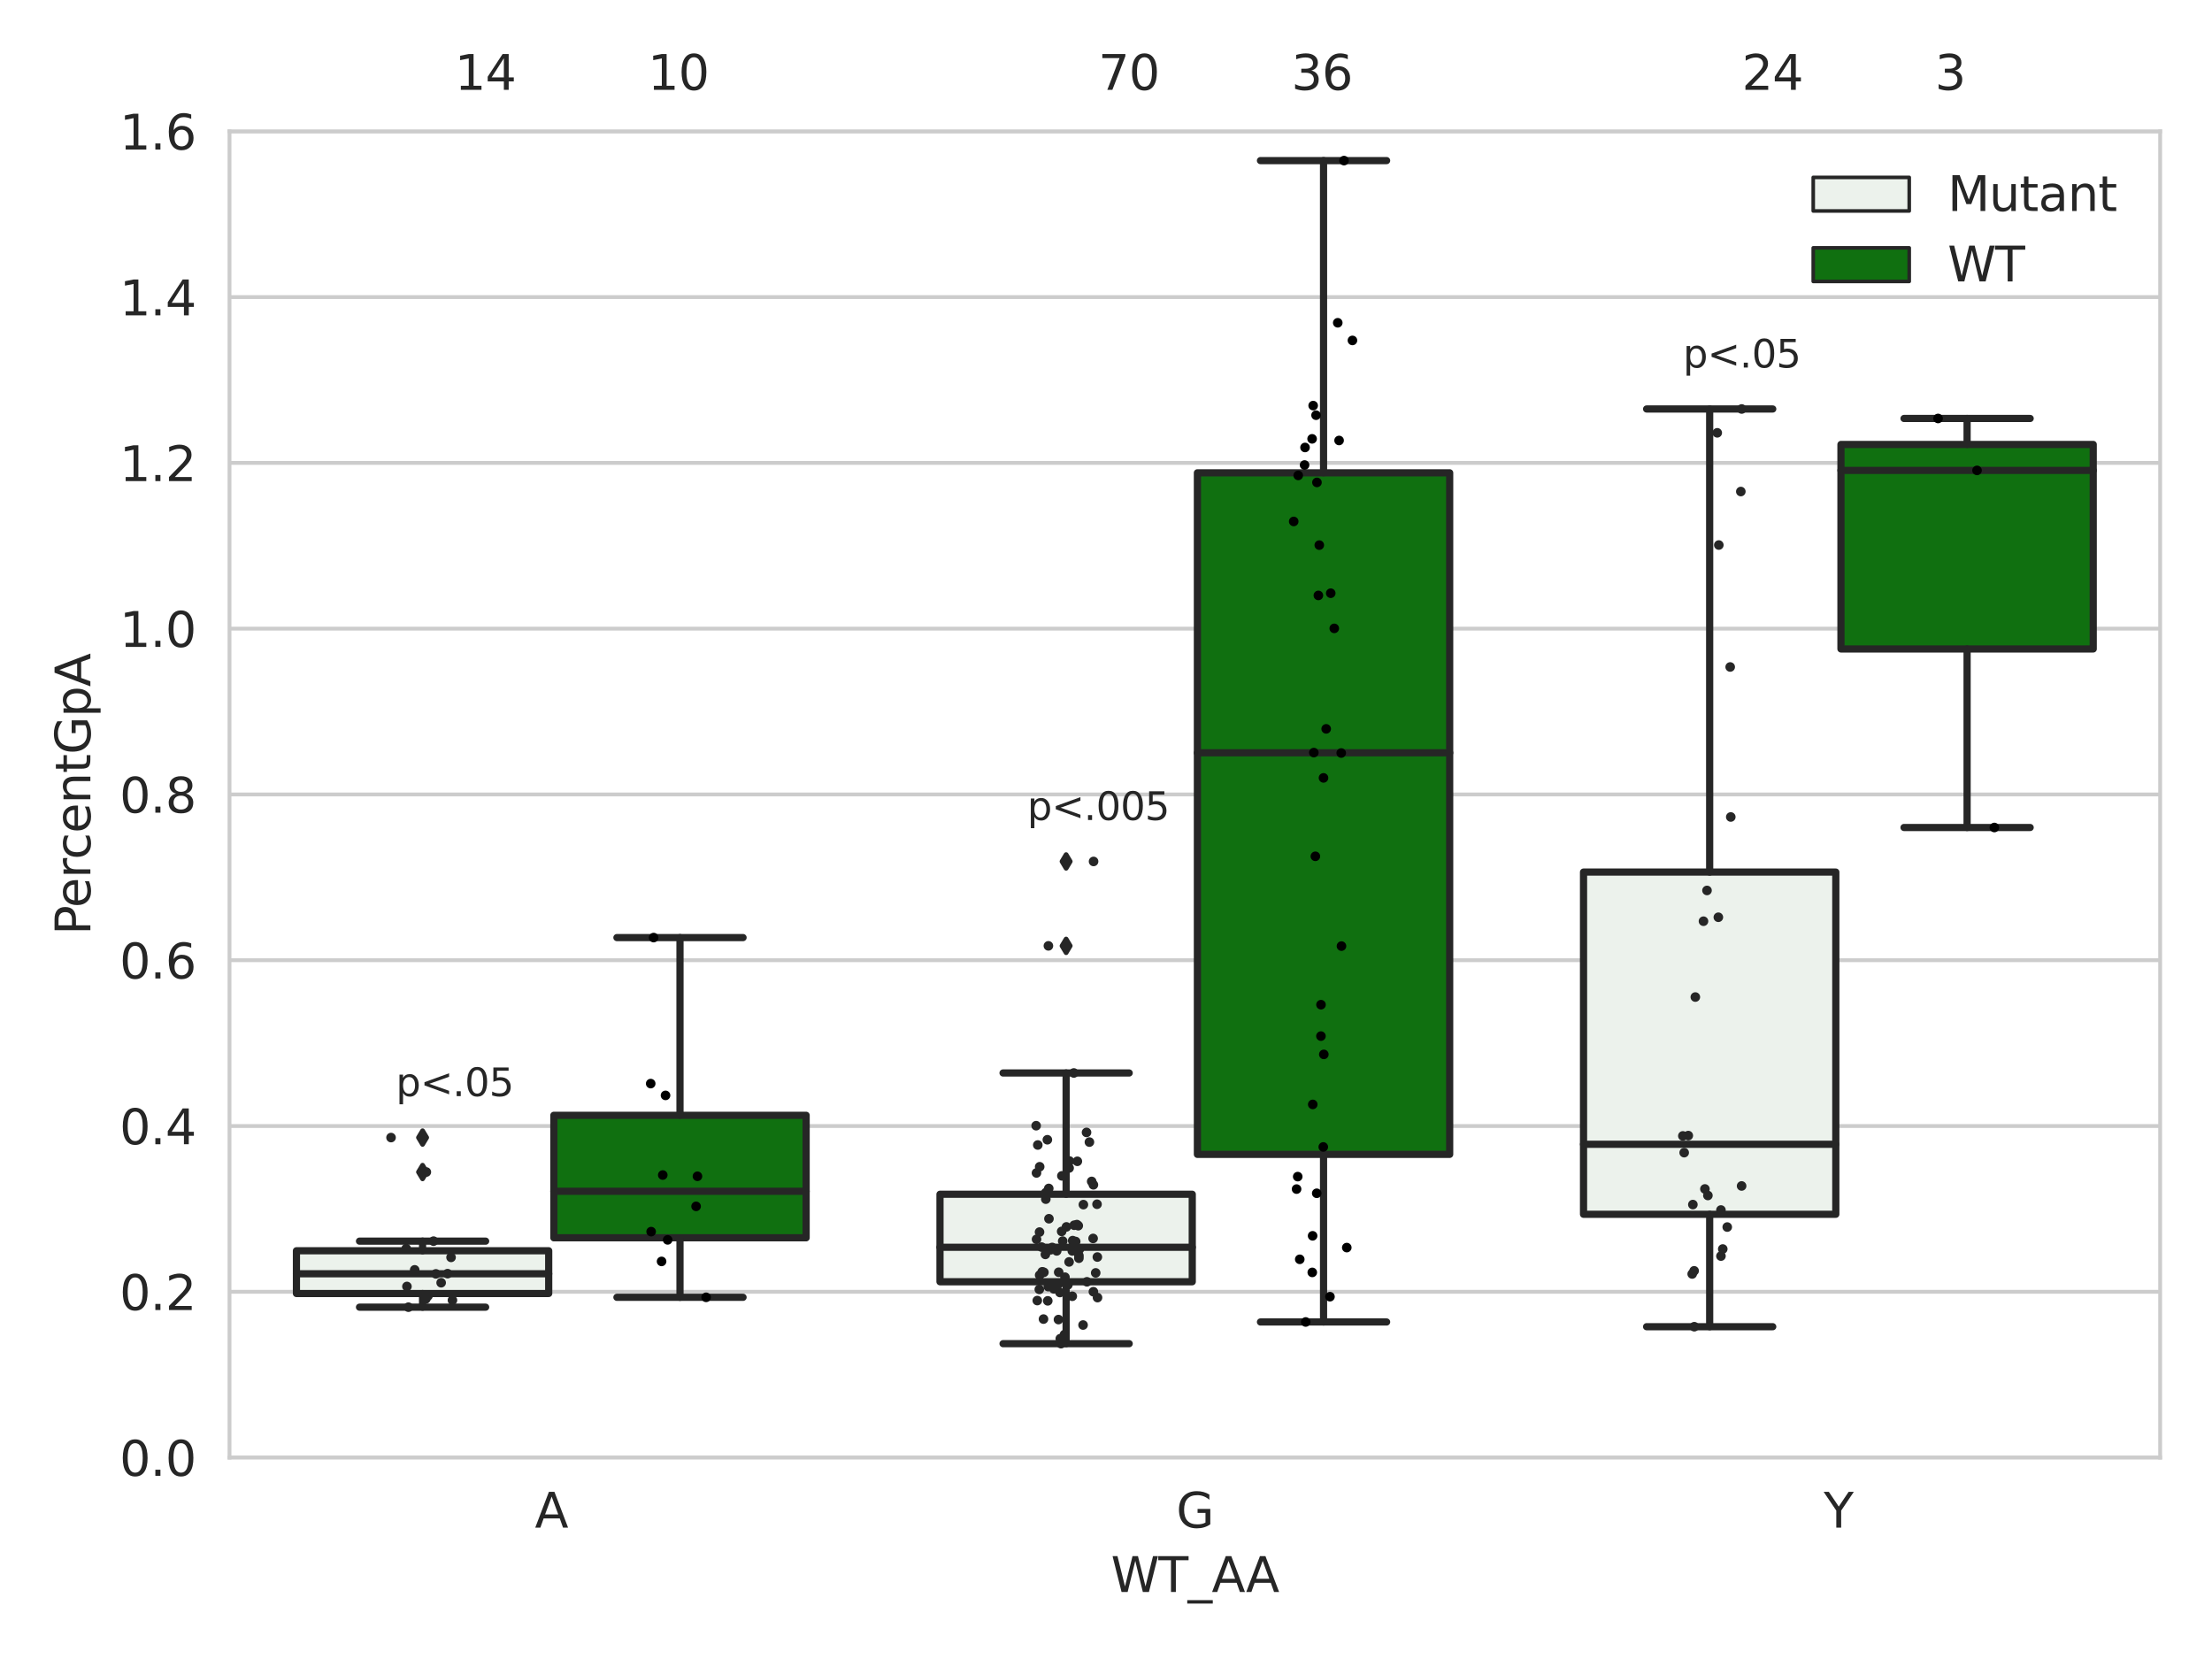 <?xml version="1.0" encoding="utf-8" standalone="no"?>
<!DOCTYPE svg PUBLIC "-//W3C//DTD SVG 1.1//EN"
  "http://www.w3.org/Graphics/SVG/1.1/DTD/svg11.dtd">
<svg xmlns:xlink="http://www.w3.org/1999/xlink" width="460.8pt" height="345.6pt" viewBox="0 0 460.8 345.6" xmlns="http://www.w3.org/2000/svg" version="1.1">
 <defs>
  <style type="text/css">*{stroke-linejoin: round; stroke-linecap: butt}</style>
 </defs>
 <g id="figure_1">
  <g id="patch_1">
   <path d="M 0 345.6 
L 460.8 345.6 
L 460.8 0 
L 0 0 
z
" style="fill: #ffffff"/>
  </g>
  <g id="axes_1">
   <g id="patch_2">
    <path d="M 47.81 303.64 
L 450 303.64 
L 450 27.354 
L 47.81 27.354 
z
" style="fill: #ffffff"/>
   </g>
   <g id="matplotlib.axis_1">
    <g id="xtick_1">
     <g id="text_1">
      <!-- A -->
      <g style="fill: #262626" transform="translate(111.421 318.238)scale(0.1 -0.1)">
       <defs>
        <path id="DejaVuSans-41" d="M 2188 4044 
L 1331 1722 
L 3047 1722 
L 2188 4044 
z
M 1831 4666 
L 2547 4666 
L 4325 0 
L 3669 0 
L 3244 1197 
L 1141 1197 
L 716 0 
L 50 0 
L 1831 4666 
z
" transform="scale(0.016)"/>
       </defs>
       <use xlink:href="#DejaVuSans-41"/>
      </g>
     </g>
    </g>
    <g id="xtick_2">
     <g id="text_2">
      <!-- G -->
      <g style="fill: #262626" transform="translate(245.031 318.238)scale(0.1 -0.1)">
       <defs>
        <path id="DejaVuSans-47" d="M 3809 666 
L 3809 1919 
L 2778 1919 
L 2778 2438 
L 4434 2438 
L 4434 434 
Q 4069 175 3628 42 
Q 3188 -91 2688 -91 
Q 1594 -91 976 548 
Q 359 1188 359 2328 
Q 359 3472 976 4111 
Q 1594 4750 2688 4750 
Q 3144 4750 3555 4637 
Q 3966 4525 4313 4306 
L 4313 3634 
Q 3963 3931 3569 4081 
Q 3175 4231 2741 4231 
Q 1884 4231 1454 3753 
Q 1025 3275 1025 2328 
Q 1025 1384 1454 906 
Q 1884 428 2741 428 
Q 3075 428 3337 486 
Q 3600 544 3809 666 
z
" transform="scale(0.016)"/>
       </defs>
       <use xlink:href="#DejaVuSans-47"/>
      </g>
     </g>
    </g>
    <g id="xtick_3">
     <g id="text_3">
      <!-- Y -->
      <g style="fill: #262626" transform="translate(379.914 318.238)scale(0.1 -0.1)">
       <defs>
        <path id="DejaVuSans-59" d="M -13 4666 
L 666 4666 
L 1959 2747 
L 3244 4666 
L 3922 4666 
L 2272 2222 
L 2272 0 
L 1638 0 
L 1638 2222 
L -13 4666 
z
" transform="scale(0.016)"/>
       </defs>
       <use xlink:href="#DejaVuSans-59"/>
      </g>
     </g>
    </g>
    <g id="text_4">
     <!-- WT_AA -->
     <g style="fill: #262626" transform="translate(231.429 331.638)scale(0.1 -0.1)">
      <defs>
       <path id="DejaVuSans-57" d="M 213 4666 
L 850 4666 
L 1831 722 
L 2809 4666 
L 3519 4666 
L 4500 722 
L 5478 4666 
L 6119 4666 
L 4947 0 
L 4153 0 
L 3169 4050 
L 2175 0 
L 1381 0 
L 213 4666 
z
" transform="scale(0.016)"/>
       <path id="DejaVuSans-54" d="M -19 4666 
L 3928 4666 
L 3928 4134 
L 2272 4134 
L 2272 0 
L 1638 0 
L 1638 4134 
L -19 4134 
L -19 4666 
z
" transform="scale(0.016)"/>
       <path id="DejaVuSans-5f" d="M 3263 -1063 
L 3263 -1509 
L -63 -1509 
L -63 -1063 
L 3263 -1063 
z
" transform="scale(0.016)"/>
      </defs>
      <use xlink:href="#DejaVuSans-57"/>
      <use xlink:href="#DejaVuSans-54" x="98.877"/>
      <use xlink:href="#DejaVuSans-5f" x="159.961"/>
      <use xlink:href="#DejaVuSans-41" x="209.961"/>
      <use xlink:href="#DejaVuSans-41" x="281.119"/>
     </g>
    </g>
   </g>
   <g id="matplotlib.axis_2">
    <g id="ytick_1">
     <g id="line2d_1">
      <path d="M 47.81 303.64 
L 450 303.64 
" clip-path="url(#p5311bb569f)" style="fill: none; stroke: #cccccc; stroke-width: 0.8; stroke-linecap: round"/>
     </g>
     <g id="text_5">
      <!-- 0.0 -->
      <g style="fill: #262626" transform="translate(24.907 307.439)scale(0.1 -0.1)">
       <defs>
        <path id="DejaVuSans-30" d="M 2034 4250 
Q 1547 4250 1301 3770 
Q 1056 3291 1056 2328 
Q 1056 1369 1301 889 
Q 1547 409 2034 409 
Q 2525 409 2770 889 
Q 3016 1369 3016 2328 
Q 3016 3291 2770 3770 
Q 2525 4250 2034 4250 
z
M 2034 4750 
Q 2819 4750 3233 4129 
Q 3647 3509 3647 2328 
Q 3647 1150 3233 529 
Q 2819 -91 2034 -91 
Q 1250 -91 836 529 
Q 422 1150 422 2328 
Q 422 3509 836 4129 
Q 1250 4750 2034 4750 
z
" transform="scale(0.016)"/>
        <path id="DejaVuSans-2e" d="M 684 794 
L 1344 794 
L 1344 0 
L 684 0 
L 684 794 
z
" transform="scale(0.016)"/>
       </defs>
       <use xlink:href="#DejaVuSans-30"/>
       <use xlink:href="#DejaVuSans-2e" x="63.623"/>
       <use xlink:href="#DejaVuSans-30" x="95.41"/>
      </g>
     </g>
    </g>
    <g id="ytick_2">
     <g id="line2d_2">
      <path d="M 47.81 269.104 
L 450 269.104 
" clip-path="url(#p5311bb569f)" style="fill: none; stroke: #cccccc; stroke-width: 0.8; stroke-linecap: round"/>
     </g>
     <g id="text_6">
      <!-- 0.2 -->
      <g style="fill: #262626" transform="translate(24.907 272.903)scale(0.1 -0.1)">
       <defs>
        <path id="DejaVuSans-32" d="M 1228 531 
L 3431 531 
L 3431 0 
L 469 0 
L 469 531 
Q 828 903 1448 1529 
Q 2069 2156 2228 2338 
Q 2531 2678 2651 2914 
Q 2772 3150 2772 3378 
Q 2772 3750 2511 3984 
Q 2250 4219 1831 4219 
Q 1534 4219 1204 4116 
Q 875 4013 500 3803 
L 500 4441 
Q 881 4594 1212 4672 
Q 1544 4750 1819 4750 
Q 2544 4750 2975 4387 
Q 3406 4025 3406 3419 
Q 3406 3131 3298 2873 
Q 3191 2616 2906 2266 
Q 2828 2175 2409 1742 
Q 1991 1309 1228 531 
z
" transform="scale(0.016)"/>
       </defs>
       <use xlink:href="#DejaVuSans-30"/>
       <use xlink:href="#DejaVuSans-2e" x="63.623"/>
       <use xlink:href="#DejaVuSans-32" x="95.41"/>
      </g>
     </g>
    </g>
    <g id="ytick_3">
     <g id="line2d_3">
      <path d="M 47.81 234.568 
L 450 234.568 
" clip-path="url(#p5311bb569f)" style="fill: none; stroke: #cccccc; stroke-width: 0.8; stroke-linecap: round"/>
     </g>
     <g id="text_7">
      <!-- 0.4 -->
      <g style="fill: #262626" transform="translate(24.907 238.368)scale(0.1 -0.1)">
       <defs>
        <path id="DejaVuSans-34" d="M 2419 4116 
L 825 1625 
L 2419 1625 
L 2419 4116 
z
M 2253 4666 
L 3047 4666 
L 3047 1625 
L 3713 1625 
L 3713 1100 
L 3047 1100 
L 3047 0 
L 2419 0 
L 2419 1100 
L 313 1100 
L 313 1709 
L 2253 4666 
z
" transform="scale(0.016)"/>
       </defs>
       <use xlink:href="#DejaVuSans-30"/>
       <use xlink:href="#DejaVuSans-2e" x="63.623"/>
       <use xlink:href="#DejaVuSans-34" x="95.41"/>
      </g>
     </g>
    </g>
    <g id="ytick_4">
     <g id="line2d_4">
      <path d="M 47.81 200.033 
L 450 200.033 
" clip-path="url(#p5311bb569f)" style="fill: none; stroke: #cccccc; stroke-width: 0.8; stroke-linecap: round"/>
     </g>
     <g id="text_8">
      <!-- 0.6 -->
      <g style="fill: #262626" transform="translate(24.907 203.832)scale(0.1 -0.1)">
       <defs>
        <path id="DejaVuSans-36" d="M 2113 2584 
Q 1688 2584 1439 2293 
Q 1191 2003 1191 1497 
Q 1191 994 1439 701 
Q 1688 409 2113 409 
Q 2538 409 2786 701 
Q 3034 994 3034 1497 
Q 3034 2003 2786 2293 
Q 2538 2584 2113 2584 
z
M 3366 4563 
L 3366 3988 
Q 3128 4100 2886 4159 
Q 2644 4219 2406 4219 
Q 1781 4219 1451 3797 
Q 1122 3375 1075 2522 
Q 1259 2794 1537 2939 
Q 1816 3084 2150 3084 
Q 2853 3084 3261 2657 
Q 3669 2231 3669 1497 
Q 3669 778 3244 343 
Q 2819 -91 2113 -91 
Q 1303 -91 875 529 
Q 447 1150 447 2328 
Q 447 3434 972 4092 
Q 1497 4750 2381 4750 
Q 2619 4750 2861 4703 
Q 3103 4656 3366 4563 
z
" transform="scale(0.016)"/>
       </defs>
       <use xlink:href="#DejaVuSans-30"/>
       <use xlink:href="#DejaVuSans-2e" x="63.623"/>
       <use xlink:href="#DejaVuSans-36" x="95.41"/>
      </g>
     </g>
    </g>
    <g id="ytick_5">
     <g id="line2d_5">
      <path d="M 47.81 165.497 
L 450 165.497 
" clip-path="url(#p5311bb569f)" style="fill: none; stroke: #cccccc; stroke-width: 0.8; stroke-linecap: round"/>
     </g>
     <g id="text_9">
      <!-- 0.8 -->
      <g style="fill: #262626" transform="translate(24.907 169.296)scale(0.1 -0.1)">
       <defs>
        <path id="DejaVuSans-38" d="M 2034 2216 
Q 1584 2216 1326 1975 
Q 1069 1734 1069 1313 
Q 1069 891 1326 650 
Q 1584 409 2034 409 
Q 2484 409 2743 651 
Q 3003 894 3003 1313 
Q 3003 1734 2745 1975 
Q 2488 2216 2034 2216 
z
M 1403 2484 
Q 997 2584 770 2862 
Q 544 3141 544 3541 
Q 544 4100 942 4425 
Q 1341 4750 2034 4750 
Q 2731 4750 3128 4425 
Q 3525 4100 3525 3541 
Q 3525 3141 3298 2862 
Q 3072 2584 2669 2484 
Q 3125 2378 3379 2068 
Q 3634 1759 3634 1313 
Q 3634 634 3220 271 
Q 2806 -91 2034 -91 
Q 1263 -91 848 271 
Q 434 634 434 1313 
Q 434 1759 690 2068 
Q 947 2378 1403 2484 
z
M 1172 3481 
Q 1172 3119 1398 2916 
Q 1625 2713 2034 2713 
Q 2441 2713 2670 2916 
Q 2900 3119 2900 3481 
Q 2900 3844 2670 4047 
Q 2441 4250 2034 4250 
Q 1625 4250 1398 4047 
Q 1172 3844 1172 3481 
z
" transform="scale(0.016)"/>
       </defs>
       <use xlink:href="#DejaVuSans-30"/>
       <use xlink:href="#DejaVuSans-2e" x="63.623"/>
       <use xlink:href="#DejaVuSans-38" x="95.41"/>
      </g>
     </g>
    </g>
    <g id="ytick_6">
     <g id="line2d_6">
      <path d="M 47.81 130.961 
L 450 130.961 
" clip-path="url(#p5311bb569f)" style="fill: none; stroke: #cccccc; stroke-width: 0.8; stroke-linecap: round"/>
     </g>
     <g id="text_10">
      <!-- 1.0 -->
      <g style="fill: #262626" transform="translate(24.907 134.76)scale(0.1 -0.1)">
       <defs>
        <path id="DejaVuSans-31" d="M 794 531 
L 1825 531 
L 1825 4091 
L 703 3866 
L 703 4441 
L 1819 4666 
L 2450 4666 
L 2450 531 
L 3481 531 
L 3481 0 
L 794 0 
L 794 531 
z
" transform="scale(0.016)"/>
       </defs>
       <use xlink:href="#DejaVuSans-31"/>
       <use xlink:href="#DejaVuSans-2e" x="63.623"/>
       <use xlink:href="#DejaVuSans-30" x="95.41"/>
      </g>
     </g>
    </g>
    <g id="ytick_7">
     <g id="line2d_7">
      <path d="M 47.81 96.425 
L 450 96.425 
" clip-path="url(#p5311bb569f)" style="fill: none; stroke: #cccccc; stroke-width: 0.8; stroke-linecap: round"/>
     </g>
     <g id="text_11">
      <!-- 1.2 -->
      <g style="fill: #262626" transform="translate(24.907 100.225)scale(0.1 -0.1)">
       <use xlink:href="#DejaVuSans-31"/>
       <use xlink:href="#DejaVuSans-2e" x="63.623"/>
       <use xlink:href="#DejaVuSans-32" x="95.41"/>
      </g>
     </g>
    </g>
    <g id="ytick_8">
     <g id="line2d_8">
      <path d="M 47.81 61.89 
L 450 61.89 
" clip-path="url(#p5311bb569f)" style="fill: none; stroke: #cccccc; stroke-width: 0.8; stroke-linecap: round"/>
     </g>
     <g id="text_12">
      <!-- 1.4 -->
      <g style="fill: #262626" transform="translate(24.907 65.689)scale(0.1 -0.1)">
       <use xlink:href="#DejaVuSans-31"/>
       <use xlink:href="#DejaVuSans-2e" x="63.623"/>
       <use xlink:href="#DejaVuSans-34" x="95.41"/>
      </g>
     </g>
    </g>
    <g id="ytick_9">
     <g id="line2d_9">
      <path d="M 47.81 27.354 
L 450 27.354 
" clip-path="url(#p5311bb569f)" style="fill: none; stroke: #cccccc; stroke-width: 0.8; stroke-linecap: round"/>
     </g>
     <g id="text_13">
      <!-- 1.6 -->
      <g style="fill: #262626" transform="translate(24.907 31.153)scale(0.1 -0.1)">
       <use xlink:href="#DejaVuSans-31"/>
       <use xlink:href="#DejaVuSans-2e" x="63.623"/>
       <use xlink:href="#DejaVuSans-36" x="95.41"/>
      </g>
     </g>
    </g>
    <g id="text_14">
     <!-- PercentGpA -->
     <g style="fill: #262626" transform="translate(18.827 194.774)rotate(-90)scale(0.1 -0.1)">
      <defs>
       <path id="DejaVuSans-50" d="M 1259 4147 
L 1259 2394 
L 2053 2394 
Q 2494 2394 2734 2622 
Q 2975 2850 2975 3272 
Q 2975 3691 2734 3919 
Q 2494 4147 2053 4147 
L 1259 4147 
z
M 628 4666 
L 2053 4666 
Q 2838 4666 3239 4311 
Q 3641 3956 3641 3272 
Q 3641 2581 3239 2228 
Q 2838 1875 2053 1875 
L 1259 1875 
L 1259 0 
L 628 0 
L 628 4666 
z
" transform="scale(0.016)"/>
       <path id="DejaVuSans-65" d="M 3597 1894 
L 3597 1613 
L 953 1613 
Q 991 1019 1311 708 
Q 1631 397 2203 397 
Q 2534 397 2845 478 
Q 3156 559 3463 722 
L 3463 178 
Q 3153 47 2828 -22 
Q 2503 -91 2169 -91 
Q 1331 -91 842 396 
Q 353 884 353 1716 
Q 353 2575 817 3079 
Q 1281 3584 2069 3584 
Q 2775 3584 3186 3129 
Q 3597 2675 3597 1894 
z
M 3022 2063 
Q 3016 2534 2758 2815 
Q 2500 3097 2075 3097 
Q 1594 3097 1305 2825 
Q 1016 2553 972 2059 
L 3022 2063 
z
" transform="scale(0.016)"/>
       <path id="DejaVuSans-72" d="M 2631 2963 
Q 2534 3019 2420 3045 
Q 2306 3072 2169 3072 
Q 1681 3072 1420 2755 
Q 1159 2438 1159 1844 
L 1159 0 
L 581 0 
L 581 3500 
L 1159 3500 
L 1159 2956 
Q 1341 3275 1631 3429 
Q 1922 3584 2338 3584 
Q 2397 3584 2469 3576 
Q 2541 3569 2628 3553 
L 2631 2963 
z
" transform="scale(0.016)"/>
       <path id="DejaVuSans-63" d="M 3122 3366 
L 3122 2828 
Q 2878 2963 2633 3030 
Q 2388 3097 2138 3097 
Q 1578 3097 1268 2742 
Q 959 2388 959 1747 
Q 959 1106 1268 751 
Q 1578 397 2138 397 
Q 2388 397 2633 464 
Q 2878 531 3122 666 
L 3122 134 
Q 2881 22 2623 -34 
Q 2366 -91 2075 -91 
Q 1284 -91 818 406 
Q 353 903 353 1747 
Q 353 2603 823 3093 
Q 1294 3584 2113 3584 
Q 2378 3584 2631 3529 
Q 2884 3475 3122 3366 
z
" transform="scale(0.016)"/>
       <path id="DejaVuSans-6e" d="M 3513 2113 
L 3513 0 
L 2938 0 
L 2938 2094 
Q 2938 2591 2744 2837 
Q 2550 3084 2163 3084 
Q 1697 3084 1428 2787 
Q 1159 2491 1159 1978 
L 1159 0 
L 581 0 
L 581 3500 
L 1159 3500 
L 1159 2956 
Q 1366 3272 1645 3428 
Q 1925 3584 2291 3584 
Q 2894 3584 3203 3211 
Q 3513 2838 3513 2113 
z
" transform="scale(0.016)"/>
       <path id="DejaVuSans-74" d="M 1172 4494 
L 1172 3500 
L 2356 3500 
L 2356 3053 
L 1172 3053 
L 1172 1153 
Q 1172 725 1289 603 
Q 1406 481 1766 481 
L 2356 481 
L 2356 0 
L 1766 0 
Q 1100 0 847 248 
Q 594 497 594 1153 
L 594 3053 
L 172 3053 
L 172 3500 
L 594 3500 
L 594 4494 
L 1172 4494 
z
" transform="scale(0.016)"/>
       <path id="DejaVuSans-70" d="M 1159 525 
L 1159 -1331 
L 581 -1331 
L 581 3500 
L 1159 3500 
L 1159 2969 
Q 1341 3281 1617 3432 
Q 1894 3584 2278 3584 
Q 2916 3584 3314 3078 
Q 3713 2572 3713 1747 
Q 3713 922 3314 415 
Q 2916 -91 2278 -91 
Q 1894 -91 1617 61 
Q 1341 213 1159 525 
z
M 3116 1747 
Q 3116 2381 2855 2742 
Q 2594 3103 2138 3103 
Q 1681 3103 1420 2742 
Q 1159 2381 1159 1747 
Q 1159 1113 1420 752 
Q 1681 391 2138 391 
Q 2594 391 2855 752 
Q 3116 1113 3116 1747 
z
" transform="scale(0.016)"/>
      </defs>
      <use xlink:href="#DejaVuSans-50"/>
      <use xlink:href="#DejaVuSans-65" x="56.678"/>
      <use xlink:href="#DejaVuSans-72" x="118.201"/>
      <use xlink:href="#DejaVuSans-63" x="157.064"/>
      <use xlink:href="#DejaVuSans-65" x="212.045"/>
      <use xlink:href="#DejaVuSans-6e" x="273.568"/>
      <use xlink:href="#DejaVuSans-74" x="336.947"/>
      <use xlink:href="#DejaVuSans-47" x="376.156"/>
      <use xlink:href="#DejaVuSans-70" x="453.646"/>
      <use xlink:href="#DejaVuSans-41" x="517.123"/>
     </g>
    </g>
   </g>
   <g id="patch_3">
    <path d="M 61.753 269.461 
L 114.305 269.461 
L 114.305 260.556 
L 61.753 260.556 
L 61.753 269.461 
z
" clip-path="url(#p5311bb569f)" style="fill: #ecf2ec; stroke: #262626; stroke-width: 1.5; stroke-linejoin: miter"/>
   </g>
   <g id="patch_4">
    <path d="M 115.378 257.856 
L 167.931 257.856 
L 167.931 232.338 
L 115.378 232.338 
L 115.378 257.856 
z
" clip-path="url(#p5311bb569f)" style="fill: #107010; stroke: #262626; stroke-width: 1.5; stroke-linejoin: miter"/>
   </g>
   <g id="patch_5">
    <path d="M 195.816 267.012 
L 248.369 267.012 
L 248.369 248.785 
L 195.816 248.785 
L 195.816 267.012 
z
" clip-path="url(#p5311bb569f)" style="fill: #ecf2ec; stroke: #262626; stroke-width: 1.5; stroke-linejoin: miter"/>
   </g>
   <g id="patch_6">
    <path d="M 249.441 240.476 
L 301.994 240.476 
L 301.994 98.497 
L 249.441 98.497 
L 249.441 240.476 
z
" clip-path="url(#p5311bb569f)" style="fill: #107010; stroke: #262626; stroke-width: 1.5; stroke-linejoin: miter"/>
   </g>
   <g id="patch_7">
    <path d="M 329.879 252.956 
L 382.432 252.956 
L 382.432 181.671 
L 329.879 181.671 
L 329.879 252.956 
z
" clip-path="url(#p5311bb569f)" style="fill: #ecf2ec; stroke: #262626; stroke-width: 1.5; stroke-linejoin: miter"/>
   </g>
   <g id="patch_8">
    <path d="M 383.505 135.188 
L 436.057 135.188 
L 436.057 92.585 
L 383.505 92.585 
L 383.505 135.188 
z
" clip-path="url(#p5311bb569f)" style="fill: #107010; stroke: #262626; stroke-width: 1.5; stroke-linejoin: miter"/>
   </g>
   <g id="patch_9">
    <path d="M 114.842 303.64 
L 114.842 303.64 
L 114.842 303.64 
L 114.842 303.64 
z
" clip-path="url(#p5311bb569f)" style="fill: #ecf2ec; stroke: #262626; stroke-width: 0.75; stroke-linejoin: miter"/>
   </g>
   <g id="patch_10">
    <path d="M 114.842 303.64 
L 114.842 303.64 
L 114.842 303.64 
L 114.842 303.64 
z
" clip-path="url(#p5311bb569f)" style="fill: #107010; stroke: #262626; stroke-width: 0.75; stroke-linejoin: miter"/>
   </g>
   <g id="PathCollection_1"/>
   <g id="PathCollection_2"/>
   <g id="line2d_10">
    <path d="M 88.029 269.461 
L 88.029 272.308 
" clip-path="url(#p5311bb569f)" style="fill: none; stroke: #262626; stroke-width: 1.5; stroke-linecap: round"/>
   </g>
   <g id="line2d_11">
    <path d="M 88.029 260.556 
L 88.029 258.554 
" clip-path="url(#p5311bb569f)" style="fill: none; stroke: #262626; stroke-width: 1.5; stroke-linecap: round"/>
   </g>
   <g id="line2d_12">
    <path d="M 74.891 272.308 
L 101.167 272.308 
" clip-path="url(#p5311bb569f)" style="fill: none; stroke: #262626; stroke-width: 1.5; stroke-linecap: round"/>
   </g>
   <g id="line2d_13">
    <path d="M 74.891 258.554 
L 101.167 258.554 
" clip-path="url(#p5311bb569f)" style="fill: none; stroke: #262626; stroke-width: 1.5; stroke-linecap: round"/>
   </g>
   <g id="line2d_14">
    <defs>
     <path id="m4af9bbc3c5" d="M -0 1.414 
L 0.849 0 
L 0 -1.414 
L -0.849 -0 
z
" style="stroke: #262626; stroke-linejoin: miter"/>
    </defs>
    <g clip-path="url(#p5311bb569f)">
     <use xlink:href="#m4af9bbc3c5" x="88.029" y="244.156" style="fill: #262626; stroke: #262626; stroke-linejoin: miter"/>
     <use xlink:href="#m4af9bbc3c5" x="88.029" y="236.976" style="fill: #262626; stroke: #262626; stroke-linejoin: miter"/>
    </g>
   </g>
   <g id="line2d_15">
    <path d="M 141.654 257.856 
L 141.654 270.254 
" clip-path="url(#p5311bb569f)" style="fill: none; stroke: #262626; stroke-width: 1.5; stroke-linecap: round"/>
   </g>
   <g id="line2d_16">
    <path d="M 141.654 232.338 
L 141.654 195.316 
" clip-path="url(#p5311bb569f)" style="fill: none; stroke: #262626; stroke-width: 1.5; stroke-linecap: round"/>
   </g>
   <g id="line2d_17">
    <path d="M 128.516 270.254 
L 154.793 270.254 
" clip-path="url(#p5311bb569f)" style="fill: none; stroke: #262626; stroke-width: 1.5; stroke-linecap: round"/>
   </g>
   <g id="line2d_18">
    <path d="M 128.516 195.316 
L 154.793 195.316 
" clip-path="url(#p5311bb569f)" style="fill: none; stroke: #262626; stroke-width: 1.5; stroke-linecap: round"/>
   </g>
   <g id="line2d_19"/>
   <g id="line2d_20">
    <path d="M 222.092 267.012 
L 222.092 279.91 
" clip-path="url(#p5311bb569f)" style="fill: none; stroke: #262626; stroke-width: 1.5; stroke-linecap: round"/>
   </g>
   <g id="line2d_21">
    <path d="M 222.092 248.785 
L 222.092 223.521 
" clip-path="url(#p5311bb569f)" style="fill: none; stroke: #262626; stroke-width: 1.5; stroke-linecap: round"/>
   </g>
   <g id="line2d_22">
    <path d="M 208.954 279.91 
L 235.231 279.91 
" clip-path="url(#p5311bb569f)" style="fill: none; stroke: #262626; stroke-width: 1.5; stroke-linecap: round"/>
   </g>
   <g id="line2d_23">
    <path d="M 208.954 223.521 
L 235.231 223.521 
" clip-path="url(#p5311bb569f)" style="fill: none; stroke: #262626; stroke-width: 1.5; stroke-linecap: round"/>
   </g>
   <g id="line2d_24">
    <g clip-path="url(#p5311bb569f)">
     <use xlink:href="#m4af9bbc3c5" x="222.092" y="197.038" style="fill: #262626; stroke: #262626; stroke-linejoin: miter"/>
     <use xlink:href="#m4af9bbc3c5" x="222.092" y="179.454" style="fill: #262626; stroke: #262626; stroke-linejoin: miter"/>
    </g>
   </g>
   <g id="line2d_25">
    <path d="M 275.718 240.476 
L 275.718 275.391 
" clip-path="url(#p5311bb569f)" style="fill: none; stroke: #262626; stroke-width: 1.5; stroke-linecap: round"/>
   </g>
   <g id="line2d_26">
    <path d="M 275.718 98.497 
L 275.718 33.455 
" clip-path="url(#p5311bb569f)" style="fill: none; stroke: #262626; stroke-width: 1.5; stroke-linecap: round"/>
   </g>
   <g id="line2d_27">
    <path d="M 262.579 275.391 
L 288.856 275.391 
" clip-path="url(#p5311bb569f)" style="fill: none; stroke: #262626; stroke-width: 1.5; stroke-linecap: round"/>
   </g>
   <g id="line2d_28">
    <path d="M 262.579 33.455 
L 288.856 33.455 
" clip-path="url(#p5311bb569f)" style="fill: none; stroke: #262626; stroke-width: 1.5; stroke-linecap: round"/>
   </g>
   <g id="line2d_29"/>
   <g id="line2d_30">
    <path d="M 356.156 252.956 
L 356.156 276.377 
" clip-path="url(#p5311bb569f)" style="fill: none; stroke: #262626; stroke-width: 1.5; stroke-linecap: round"/>
   </g>
   <g id="line2d_31">
    <path d="M 356.156 181.671 
L 356.156 85.199 
" clip-path="url(#p5311bb569f)" style="fill: none; stroke: #262626; stroke-width: 1.5; stroke-linecap: round"/>
   </g>
   <g id="line2d_32">
    <path d="M 343.017 276.377 
L 369.294 276.377 
" clip-path="url(#p5311bb569f)" style="fill: none; stroke: #262626; stroke-width: 1.5; stroke-linecap: round"/>
   </g>
   <g id="line2d_33">
    <path d="M 343.017 85.199 
L 369.294 85.199 
" clip-path="url(#p5311bb569f)" style="fill: none; stroke: #262626; stroke-width: 1.5; stroke-linecap: round"/>
   </g>
   <g id="line2d_34"/>
   <g id="line2d_35">
    <path d="M 409.781 135.188 
L 409.781 172.383 
" clip-path="url(#p5311bb569f)" style="fill: none; stroke: #262626; stroke-width: 1.5; stroke-linecap: round"/>
   </g>
   <g id="line2d_36">
    <path d="M 409.781 92.585 
L 409.781 87.176 
" clip-path="url(#p5311bb569f)" style="fill: none; stroke: #262626; stroke-width: 1.5; stroke-linecap: round"/>
   </g>
   <g id="line2d_37">
    <path d="M 396.643 172.383 
L 422.919 172.383 
" clip-path="url(#p5311bb569f)" style="fill: none; stroke: #262626; stroke-width: 1.5; stroke-linecap: round"/>
   </g>
   <g id="line2d_38">
    <path d="M 396.643 87.176 
L 422.919 87.176 
" clip-path="url(#p5311bb569f)" style="fill: none; stroke: #262626; stroke-width: 1.5; stroke-linecap: round"/>
   </g>
   <g id="line2d_39"/>
   <g id="line2d_40">
    <path d="M 61.753 265.348 
L 114.305 265.348 
" clip-path="url(#p5311bb569f)" style="fill: none; stroke: #262626; stroke-width: 1.5; stroke-linecap: round"/>
   </g>
   <g id="line2d_41">
    <path d="M 115.378 248.173 
L 167.931 248.173 
" clip-path="url(#p5311bb569f)" style="fill: none; stroke: #262626; stroke-width: 1.5; stroke-linecap: round"/>
   </g>
   <g id="line2d_42">
    <path d="M 195.816 259.83 
L 248.369 259.83 
" clip-path="url(#p5311bb569f)" style="fill: none; stroke: #262626; stroke-width: 1.5; stroke-linecap: round"/>
   </g>
   <g id="line2d_43">
    <path d="M 249.441 156.824 
L 301.994 156.824 
" clip-path="url(#p5311bb569f)" style="fill: none; stroke: #262626; stroke-width: 1.5; stroke-linecap: round"/>
   </g>
   <g id="line2d_44">
    <path d="M 329.879 238.374 
L 382.432 238.374 
" clip-path="url(#p5311bb569f)" style="fill: none; stroke: #262626; stroke-width: 1.5; stroke-linecap: round"/>
   </g>
   <g id="line2d_45">
    <path d="M 383.505 97.994 
L 436.057 97.994 
" clip-path="url(#p5311bb569f)" style="fill: none; stroke: #262626; stroke-width: 1.5; stroke-linecap: round"/>
   </g>
   <g id="patch_11">
    <path d="M 47.81 303.64 
L 47.81 27.354 
" style="fill: none; stroke: #cccccc; stroke-width: 0.8; stroke-linejoin: miter; stroke-linecap: square"/>
   </g>
   <g id="patch_12">
    <path d="M 450 303.64 
L 450 27.354 
" style="fill: none; stroke: #cccccc; stroke-width: 0.8; stroke-linejoin: miter; stroke-linecap: square"/>
   </g>
   <g id="patch_13">
    <path d="M 47.81 303.64 
L 450 303.64 
" style="fill: none; stroke: #cccccc; stroke-width: 0.8; stroke-linejoin: miter; stroke-linecap: square"/>
   </g>
   <g id="patch_14">
    <path d="M 47.81 27.354 
L 450 27.354 
" style="fill: none; stroke: #cccccc; stroke-width: 0.8; stroke-linejoin: miter; stroke-linecap: square"/>
   </g>
   <g id="PathCollection_3">
    <defs>
     <path id="C0_0_c1b4c04b82" d="M 0 1 
C 0.265 1 0.52 0.895 0.707 0.707 
C 0.895 0.52 1 0.265 1 -0 
C 1 -0.265 0.895 -0.52 0.707 -0.707 
C 0.52 -0.895 0.265 -1 0 -1 
C -0.265 -1 -0.52 -0.895 -0.707 -0.707 
C -0.895 -0.52 -1 -0.265 -1 0 
C -1 0.265 -0.895 0.52 -0.707 0.707 
C -0.52 0.895 -0.265 1 0 1 
z
"/>
    </defs>
    <g clip-path="url(#p5311bb569f)">
     <use xlink:href="#C0_0_c1b4c04b82" x="84.773" y="267.993" style="fill: #262626"/>
    </g>
    <g clip-path="url(#p5311bb569f)">
     <use xlink:href="#C0_0_c1b4c04b82" x="93.962" y="261.934" style="fill: #262626"/>
    </g>
    <g clip-path="url(#p5311bb569f)">
     <use xlink:href="#C0_0_c1b4c04b82" x="88.814" y="244.156" style="fill: #262626"/>
    </g>
    <g clip-path="url(#p5311bb569f)">
     <use xlink:href="#C0_0_c1b4c04b82" x="84.62" y="260.097" style="fill: #262626"/>
    </g>
    <g clip-path="url(#p5311bb569f)">
     <use xlink:href="#C0_0_c1b4c04b82" x="86.385" y="264.532" style="fill: #262626"/>
    </g>
    <g clip-path="url(#p5311bb569f)">
     <use xlink:href="#C0_0_c1b4c04b82" x="91.899" y="267.217" style="fill: #262626"/>
    </g>
    <g clip-path="url(#p5311bb569f)">
     <use xlink:href="#C0_0_c1b4c04b82" x="93.239" y="265.324" style="fill: #262626"/>
    </g>
    <g clip-path="url(#p5311bb569f)">
     <use xlink:href="#C0_0_c1b4c04b82" x="89.16" y="269.951" style="fill: #262626"/>
    </g>
    <g clip-path="url(#p5311bb569f)">
     <use xlink:href="#C0_0_c1b4c04b82" x="90.314" y="258.554" style="fill: #262626"/>
    </g>
    <g clip-path="url(#p5311bb569f)">
     <use xlink:href="#C0_0_c1b4c04b82" x="85.083" y="272.308" style="fill: #262626"/>
    </g>
    <g clip-path="url(#p5311bb569f)">
     <use xlink:href="#C0_0_c1b4c04b82" x="88.704" y="270.595" style="fill: #262626"/>
    </g>
    <g clip-path="url(#p5311bb569f)">
     <use xlink:href="#C0_0_c1b4c04b82" x="81.461" y="236.976" style="fill: #262626"/>
    </g>
    <g clip-path="url(#p5311bb569f)">
     <use xlink:href="#C0_0_c1b4c04b82" x="94.254" y="270.859" style="fill: #262626"/>
    </g>
    <g clip-path="url(#p5311bb569f)">
     <use xlink:href="#C0_0_c1b4c04b82" x="90.806" y="265.371" style="fill: #262626"/>
    </g>
   </g>
   <g id="PathCollection_4">
    <defs>
     <path id="C1_0_7138544129" d="M 0 1 
C 0.265 1 0.52 0.895 0.707 0.707 
C 0.895 0.52 1 0.265 1 -0 
C 1 -0.265 0.895 -0.52 0.707 -0.707 
C 0.52 -0.895 0.265 -1 0 -1 
C -0.265 -1 -0.52 -0.895 -0.707 -0.707 
C -0.895 -0.52 -1 -0.265 -1 0 
C -1 0.265 -0.895 0.52 -0.707 0.707 
C -0.52 0.895 -0.265 1 0 1 
z
"/>
    </defs>
    <g clip-path="url(#p5311bb569f)">
     <use xlink:href="#C1_0_7138544129" x="139.084" y="258.284"/>
    </g>
    <g clip-path="url(#p5311bb569f)">
     <use xlink:href="#C1_0_7138544129" x="136.165" y="195.316"/>
    </g>
    <g clip-path="url(#p5311bb569f)">
     <use xlink:href="#C1_0_7138544129" x="137.818" y="262.777"/>
    </g>
    <g clip-path="url(#p5311bb569f)">
     <use xlink:href="#C1_0_7138544129" x="147.096" y="270.254"/>
    </g>
    <g clip-path="url(#p5311bb569f)">
     <use xlink:href="#C1_0_7138544129" x="138.064" y="244.781"/>
    </g>
    <g clip-path="url(#p5311bb569f)">
     <use xlink:href="#C1_0_7138544129" x="135.644" y="256.571"/>
    </g>
    <g clip-path="url(#p5311bb569f)">
     <use xlink:href="#C1_0_7138544129" x="145.292" y="245.042"/>
    </g>
    <g clip-path="url(#p5311bb569f)">
     <use xlink:href="#C1_0_7138544129" x="135.552" y="225.734"/>
    </g>
    <g clip-path="url(#p5311bb569f)">
     <use xlink:href="#C1_0_7138544129" x="145.008" y="251.305"/>
    </g>
    <g clip-path="url(#p5311bb569f)">
     <use xlink:href="#C1_0_7138544129" x="138.642" y="228.19"/>
    </g>
   </g>
   <g id="PathCollection_5">
    <defs>
     <path id="C2_0_983469a74e" d="M 0 1 
C 0.265 1 0.52 0.895 0.707 0.707 
C 0.895 0.52 1 0.265 1 -0 
C 1 -0.265 0.895 -0.52 0.707 -0.707 
C 0.52 -0.895 0.265 -1 0 -1 
C -0.265 -1 -0.52 -0.895 -0.707 -0.707 
C -0.895 -0.52 -1 -0.265 -1 0 
C -1 0.265 -0.895 0.52 -0.707 0.707 
C -0.52 0.895 -0.265 1 0 1 
z
"/>
    </defs>
    <g clip-path="url(#p5311bb569f)">
     <use xlink:href="#C2_0_983469a74e" x="222.783" y="241.861" style="fill: #262626"/>
    </g>
    <g clip-path="url(#p5311bb569f)">
     <use xlink:href="#C2_0_983469a74e" x="227.774" y="269.089" style="fill: #262626"/>
    </g>
    <g clip-path="url(#p5311bb569f)">
     <use xlink:href="#C2_0_983469a74e" x="217.379" y="274.788" style="fill: #262626"/>
    </g>
    <g clip-path="url(#p5311bb569f)">
     <use xlink:href="#C2_0_983469a74e" x="220.88" y="278.864" style="fill: #262626"/>
    </g>
    <g clip-path="url(#p5311bb569f)">
     <use xlink:href="#C2_0_983469a74e" x="227.716" y="257.99" style="fill: #262626"/>
    </g>
    <g clip-path="url(#p5311bb569f)">
     <use xlink:href="#C2_0_983469a74e" x="216.585" y="243.054" style="fill: #262626"/>
    </g>
    <g clip-path="url(#p5311bb569f)">
     <use xlink:href="#C2_0_983469a74e" x="218.184" y="237.431" style="fill: #262626"/>
    </g>
    <g clip-path="url(#p5311bb569f)">
     <use xlink:href="#C2_0_983469a74e" x="220.498" y="274.891" style="fill: #262626"/>
    </g>
    <g clip-path="url(#p5311bb569f)">
     <use xlink:href="#C2_0_983469a74e" x="228.6" y="261.864" style="fill: #262626"/>
    </g>
    <g clip-path="url(#p5311bb569f)">
     <use xlink:href="#C2_0_983469a74e" x="218.269" y="270.989" style="fill: #262626"/>
    </g>
    <g clip-path="url(#p5311bb569f)">
     <use xlink:href="#C2_0_983469a74e" x="218.402" y="197.038" style="fill: #262626"/>
    </g>
    <g clip-path="url(#p5311bb569f)">
     <use xlink:href="#C2_0_983469a74e" x="220.806" y="269.252" style="fill: #262626"/>
    </g>
    <g clip-path="url(#p5311bb569f)">
     <use xlink:href="#C2_0_983469a74e" x="224.757" y="261.566" style="fill: #262626"/>
    </g>
    <g clip-path="url(#p5311bb569f)">
     <use xlink:href="#C2_0_983469a74e" x="223.463" y="258.441" style="fill: #262626"/>
    </g>
    <g clip-path="url(#p5311bb569f)">
     <use xlink:href="#C2_0_983469a74e" x="225.622" y="276.024" style="fill: #262626"/>
    </g>
    <g clip-path="url(#p5311bb569f)">
     <use xlink:href="#C2_0_983469a74e" x="216.579" y="265.632" style="fill: #262626"/>
    </g>
    <g clip-path="url(#p5311bb569f)">
     <use xlink:href="#C2_0_983469a74e" x="219.189" y="259.87" style="fill: #262626"/>
    </g>
    <g clip-path="url(#p5311bb569f)">
     <use xlink:href="#C2_0_983469a74e" x="217.113" y="264.938" style="fill: #262626"/>
    </g>
    <g clip-path="url(#p5311bb569f)">
     <use xlink:href="#C2_0_983469a74e" x="216.191" y="238.523" style="fill: #262626"/>
    </g>
    <g clip-path="url(#p5311bb569f)">
     <use xlink:href="#C2_0_983469a74e" x="216.507" y="268.606" style="fill: #262626"/>
    </g>
    <g clip-path="url(#p5311bb569f)">
     <use xlink:href="#C2_0_983469a74e" x="220.517" y="267.484" style="fill: #262626"/>
    </g>
    <g clip-path="url(#p5311bb569f)">
     <use xlink:href="#C2_0_983469a74e" x="218.871" y="260.352" style="fill: #262626"/>
    </g>
    <g clip-path="url(#p5311bb569f)">
     <use xlink:href="#C2_0_983469a74e" x="215.919" y="244.346" style="fill: #262626"/>
    </g>
    <g clip-path="url(#p5311bb569f)">
     <use xlink:href="#C2_0_983469a74e" x="219.533" y="268.491" style="fill: #262626"/>
    </g>
    <g clip-path="url(#p5311bb569f)">
     <use xlink:href="#C2_0_983469a74e" x="228.531" y="250.863" style="fill: #262626"/>
    </g>
    <g clip-path="url(#p5311bb569f)">
     <use xlink:href="#C2_0_983469a74e" x="221.03" y="279.91" style="fill: #262626"/>
    </g>
    <g clip-path="url(#p5311bb569f)">
     <use xlink:href="#C2_0_983469a74e" x="225.69" y="250.945" style="fill: #262626"/>
    </g>
    <g clip-path="url(#p5311bb569f)">
     <use xlink:href="#C2_0_983469a74e" x="222.71" y="262.883" style="fill: #262626"/>
    </g>
    <g clip-path="url(#p5311bb569f)">
     <use xlink:href="#C2_0_983469a74e" x="217.863" y="249.806" style="fill: #262626"/>
    </g>
    <g clip-path="url(#p5311bb569f)">
     <use xlink:href="#C2_0_983469a74e" x="215.931" y="258.169" style="fill: #262626"/>
    </g>
    <g clip-path="url(#p5311bb569f)">
     <use xlink:href="#C2_0_983469a74e" x="228.254" y="265.165" style="fill: #262626"/>
    </g>
    <g clip-path="url(#p5311bb569f)">
     <use xlink:href="#C2_0_983469a74e" x="218.476" y="247.574" style="fill: #262626"/>
    </g>
    <g clip-path="url(#p5311bb569f)">
     <use xlink:href="#C2_0_983469a74e" x="224.342" y="255.105" style="fill: #262626"/>
    </g>
    <g clip-path="url(#p5311bb569f)">
     <use xlink:href="#C2_0_983469a74e" x="224.859" y="260.243" style="fill: #262626"/>
    </g>
    <g clip-path="url(#p5311bb569f)">
     <use xlink:href="#C2_0_983469a74e" x="220.546" y="265.032" style="fill: #262626"/>
    </g>
    <g clip-path="url(#p5311bb569f)">
     <use xlink:href="#C2_0_983469a74e" x="217.469" y="265.049" style="fill: #262626"/>
    </g>
    <g clip-path="url(#p5311bb569f)">
     <use xlink:href="#C2_0_983469a74e" x="217.773" y="261.315" style="fill: #262626"/>
    </g>
    <g clip-path="url(#p5311bb569f)">
     <use xlink:href="#C2_0_983469a74e" x="228.632" y="270.311" style="fill: #262626"/>
    </g>
    <g clip-path="url(#p5311bb569f)">
     <use xlink:href="#C2_0_983469a74e" x="227.417" y="246.113" style="fill: #262626"/>
    </g>
    <g clip-path="url(#p5311bb569f)">
     <use xlink:href="#C2_0_983469a74e" x="221.751" y="278.019" style="fill: #262626"/>
    </g>
    <g clip-path="url(#p5311bb569f)">
     <use xlink:href="#C2_0_983469a74e" x="216.554" y="256.664" style="fill: #262626"/>
    </g>
    <g clip-path="url(#p5311bb569f)">
     <use xlink:href="#C2_0_983469a74e" x="217.872" y="248.445" style="fill: #262626"/>
    </g>
    <g clip-path="url(#p5311bb569f)">
     <use xlink:href="#C2_0_983469a74e" x="223.698" y="223.521" style="fill: #262626"/>
    </g>
    <g clip-path="url(#p5311bb569f)">
     <use xlink:href="#C2_0_983469a74e" x="222.463" y="267.664" style="fill: #262626"/>
    </g>
    <g clip-path="url(#p5311bb569f)">
     <use xlink:href="#C2_0_983469a74e" x="221.163" y="256.525" style="fill: #262626"/>
    </g>
    <g clip-path="url(#p5311bb569f)">
     <use xlink:href="#C2_0_983469a74e" x="222.155" y="255.585" style="fill: #262626"/>
    </g>
    <g clip-path="url(#p5311bb569f)">
     <use xlink:href="#C2_0_983469a74e" x="221.21" y="244.951" style="fill: #262626"/>
    </g>
    <g clip-path="url(#p5311bb569f)">
     <use xlink:href="#C2_0_983469a74e" x="221.852" y="266.061" style="fill: #262626"/>
    </g>
    <g clip-path="url(#p5311bb569f)">
     <use xlink:href="#C2_0_983469a74e" x="226.344" y="235.901" style="fill: #262626"/>
    </g>
    <g clip-path="url(#p5311bb569f)">
     <use xlink:href="#C2_0_983469a74e" x="223.376" y="270.034" style="fill: #262626"/>
    </g>
    <g clip-path="url(#p5311bb569f)">
     <use xlink:href="#C2_0_983469a74e" x="222.717" y="243.32" style="fill: #262626"/>
    </g>
    <g clip-path="url(#p5311bb569f)">
     <use xlink:href="#C2_0_983469a74e" x="224.086" y="258.633" style="fill: #262626"/>
    </g>
    <g clip-path="url(#p5311bb569f)">
     <use xlink:href="#C2_0_983469a74e" x="226.946" y="237.918" style="fill: #262626"/>
    </g>
    <g clip-path="url(#p5311bb569f)">
     <use xlink:href="#C2_0_983469a74e" x="220.136" y="260.584" style="fill: #262626"/>
    </g>
    <g clip-path="url(#p5311bb569f)">
     <use xlink:href="#C2_0_983469a74e" x="223.382" y="260.586" style="fill: #262626"/>
    </g>
    <g clip-path="url(#p5311bb569f)">
     <use xlink:href="#C2_0_983469a74e" x="226.431" y="267.022" style="fill: #262626"/>
    </g>
    <g clip-path="url(#p5311bb569f)">
     <use xlink:href="#C2_0_983469a74e" x="224.753" y="262.108" style="fill: #262626"/>
    </g>
    <g clip-path="url(#p5311bb569f)">
     <use xlink:href="#C2_0_983469a74e" x="221.917" y="266.983" style="fill: #262626"/>
    </g>
    <g clip-path="url(#p5311bb569f)">
     <use xlink:href="#C2_0_983469a74e" x="218.367" y="268.029" style="fill: #262626"/>
    </g>
    <g clip-path="url(#p5311bb569f)">
     <use xlink:href="#C2_0_983469a74e" x="218.515" y="253.886" style="fill: #262626"/>
    </g>
    <g clip-path="url(#p5311bb569f)">
     <use xlink:href="#C2_0_983469a74e" x="216.988" y="259.79" style="fill: #262626"/>
    </g>
    <g clip-path="url(#p5311bb569f)">
     <use xlink:href="#C2_0_983469a74e" x="227.81" y="179.454" style="fill: #262626"/>
    </g>
    <g clip-path="url(#p5311bb569f)">
     <use xlink:href="#C2_0_983469a74e" x="224.623" y="255.336" style="fill: #262626"/>
    </g>
    <g clip-path="url(#p5311bb569f)">
     <use xlink:href="#C2_0_983469a74e" x="221.382" y="258.544" style="fill: #262626"/>
    </g>
    <g clip-path="url(#p5311bb569f)">
     <use xlink:href="#C2_0_983469a74e" x="215.848" y="234.504" style="fill: #262626"/>
    </g>
    <g clip-path="url(#p5311bb569f)">
     <use xlink:href="#C2_0_983469a74e" x="224.433" y="241.922" style="fill: #262626"/>
    </g>
    <g clip-path="url(#p5311bb569f)">
     <use xlink:href="#C2_0_983469a74e" x="223.77" y="255.238" style="fill: #262626"/>
    </g>
    <g clip-path="url(#p5311bb569f)">
     <use xlink:href="#C2_0_983469a74e" x="223.548" y="259.646" style="fill: #262626"/>
    </g>
    <g clip-path="url(#p5311bb569f)">
     <use xlink:href="#C2_0_983469a74e" x="227.776" y="246.819" style="fill: #262626"/>
    </g>
    <g clip-path="url(#p5311bb569f)">
     <use xlink:href="#C2_0_983469a74e" x="216.087" y="270.931" style="fill: #262626"/>
    </g>
   </g>
   <g id="PathCollection_6">
    <defs>
     <path id="C3_0_57eb5c856f" d="M 0 1 
C 0.265 1 0.52 0.895 0.707 0.707 
C 0.895 0.52 1 0.265 1 -0 
C 1 -0.265 0.895 -0.52 0.707 -0.707 
C 0.52 -0.895 0.265 -1 0 -1 
C -0.265 -1 -0.52 -0.895 -0.707 -0.707 
C -0.895 -0.52 -1 -0.265 -1 0 
C -1 0.265 -0.895 0.52 -0.707 0.707 
C -0.52 0.895 -0.265 1 0 1 
z
"/>
    </defs>
    <g clip-path="url(#p5311bb569f)">
     <use xlink:href="#C3_0_57eb5c856f" x="275.176" y="215.838"/>
    </g>
    <g clip-path="url(#p5311bb569f)">
     <use xlink:href="#C3_0_57eb5c856f" x="270.444" y="99.039"/>
    </g>
    <g clip-path="url(#p5311bb569f)">
     <use xlink:href="#C3_0_57eb5c856f" x="273.558" y="84.493"/>
    </g>
    <g clip-path="url(#p5311bb569f)">
     <use xlink:href="#C3_0_57eb5c856f" x="275.188" y="209.296"/>
    </g>
    <g clip-path="url(#p5311bb569f)">
     <use xlink:href="#C3_0_57eb5c856f" x="277.952" y="130.902"/>
    </g>
    <g clip-path="url(#p5311bb569f)">
     <use xlink:href="#C3_0_57eb5c856f" x="279.982" y="33.455"/>
    </g>
    <g clip-path="url(#p5311bb569f)">
     <use xlink:href="#C3_0_57eb5c856f" x="271.863" y="93.216"/>
    </g>
    <g clip-path="url(#p5311bb569f)">
     <use xlink:href="#C3_0_57eb5c856f" x="269.504" y="108.628"/>
    </g>
    <g clip-path="url(#p5311bb569f)">
     <use xlink:href="#C3_0_57eb5c856f" x="278.678" y="67.24"/>
    </g>
    <g clip-path="url(#p5311bb569f)">
     <use xlink:href="#C3_0_57eb5c856f" x="274.345" y="100.495"/>
    </g>
    <g clip-path="url(#p5311bb569f)">
     <use xlink:href="#C3_0_57eb5c856f" x="273.442" y="257.443"/>
    </g>
    <g clip-path="url(#p5311bb569f)">
     <use xlink:href="#C3_0_57eb5c856f" x="275.663" y="238.93"/>
    </g>
    <g clip-path="url(#p5311bb569f)">
     <use xlink:href="#C3_0_57eb5c856f" x="274.831" y="113.559"/>
    </g>
    <g clip-path="url(#p5311bb569f)">
     <use xlink:href="#C3_0_57eb5c856f" x="270.339" y="245.112"/>
    </g>
    <g clip-path="url(#p5311bb569f)">
     <use xlink:href="#C3_0_57eb5c856f" x="275.71" y="162.048"/>
    </g>
    <g clip-path="url(#p5311bb569f)">
     <use xlink:href="#C3_0_57eb5c856f" x="277.217" y="123.577"/>
    </g>
    <g clip-path="url(#p5311bb569f)">
     <use xlink:href="#C3_0_57eb5c856f" x="279.454" y="197.09"/>
    </g>
    <g clip-path="url(#p5311bb569f)">
     <use xlink:href="#C3_0_57eb5c856f" x="274.014" y="178.385"/>
    </g>
    <g clip-path="url(#p5311bb569f)">
     <use xlink:href="#C3_0_57eb5c856f" x="273.372" y="265.065"/>
    </g>
    <g clip-path="url(#p5311bb569f)">
     <use xlink:href="#C3_0_57eb5c856f" x="281.738" y="70.918"/>
    </g>
    <g clip-path="url(#p5311bb569f)">
     <use xlink:href="#C3_0_57eb5c856f" x="270.1" y="247.708"/>
    </g>
    <g clip-path="url(#p5311bb569f)">
     <use xlink:href="#C3_0_57eb5c856f" x="275.776" y="219.648"/>
    </g>
    <g clip-path="url(#p5311bb569f)">
     <use xlink:href="#C3_0_57eb5c856f" x="278.956" y="91.76"/>
    </g>
    <g clip-path="url(#p5311bb569f)">
     <use xlink:href="#C3_0_57eb5c856f" x="276.268" y="151.835"/>
    </g>
    <g clip-path="url(#p5311bb569f)">
     <use xlink:href="#C3_0_57eb5c856f" x="274.3" y="248.582"/>
    </g>
    <g clip-path="url(#p5311bb569f)">
     <use xlink:href="#C3_0_57eb5c856f" x="279.402" y="156.867"/>
    </g>
    <g clip-path="url(#p5311bb569f)">
     <use xlink:href="#C3_0_57eb5c856f" x="271.766" y="96.871"/>
    </g>
    <g clip-path="url(#p5311bb569f)">
     <use xlink:href="#C3_0_57eb5c856f" x="270.763" y="262.338"/>
    </g>
    <g clip-path="url(#p5311bb569f)">
     <use xlink:href="#C3_0_57eb5c856f" x="272.002" y="275.391"/>
    </g>
    <g clip-path="url(#p5311bb569f)">
     <use xlink:href="#C3_0_57eb5c856f" x="273.336" y="91.42"/>
    </g>
    <g clip-path="url(#p5311bb569f)">
     <use xlink:href="#C3_0_57eb5c856f" x="280.558" y="259.895"/>
    </g>
    <g clip-path="url(#p5311bb569f)">
     <use xlink:href="#C3_0_57eb5c856f" x="274.642" y="124.036"/>
    </g>
    <g clip-path="url(#p5311bb569f)">
     <use xlink:href="#C3_0_57eb5c856f" x="277.055" y="270.124"/>
    </g>
    <g clip-path="url(#p5311bb569f)">
     <use xlink:href="#C3_0_57eb5c856f" x="274.159" y="86.495"/>
    </g>
    <g clip-path="url(#p5311bb569f)">
     <use xlink:href="#C3_0_57eb5c856f" x="273.47" y="230.069"/>
    </g>
    <g clip-path="url(#p5311bb569f)">
     <use xlink:href="#C3_0_57eb5c856f" x="273.696" y="156.781"/>
    </g>
   </g>
   <g id="PathCollection_7">
    <defs>
     <path id="C4_0_f9ab281000" d="M 0 1 
C 0.265 1 0.52 0.895 0.707 0.707 
C 0.895 0.52 1 0.265 1 -0 
C 1 -0.265 0.895 -0.52 0.707 -0.707 
C 0.52 -0.895 0.265 -1 0 -1 
C -0.265 -1 -0.52 -0.895 -0.707 -0.707 
C -0.895 -0.52 -1 -0.265 -1 0 
C -1 0.265 -0.895 0.52 -0.707 0.707 
C -0.52 0.895 -0.265 1 0 1 
z
"/>
    </defs>
    <g clip-path="url(#p5311bb569f)">
     <use xlink:href="#C4_0_f9ab281000" x="355.785" y="249.041" style="fill: #262626"/>
    </g>
    <g clip-path="url(#p5311bb569f)">
     <use xlink:href="#C4_0_f9ab281000" x="362.808" y="247.058" style="fill: #262626"/>
    </g>
    <g clip-path="url(#p5311bb569f)">
     <use xlink:href="#C4_0_f9ab281000" x="362.645" y="102.395" style="fill: #262626"/>
    </g>
    <g clip-path="url(#p5311bb569f)">
     <use xlink:href="#C4_0_f9ab281000" x="357.733" y="90.165" style="fill: #262626"/>
    </g>
    <g clip-path="url(#p5311bb569f)">
     <use xlink:href="#C4_0_f9ab281000" x="350.846" y="240.119" style="fill: #262626"/>
    </g>
    <g clip-path="url(#p5311bb569f)">
     <use xlink:href="#C4_0_f9ab281000" x="357.964" y="191.081" style="fill: #262626"/>
    </g>
    <g clip-path="url(#p5311bb569f)">
     <use xlink:href="#C4_0_f9ab281000" x="352.655" y="250.933" style="fill: #262626"/>
    </g>
    <g clip-path="url(#p5311bb569f)">
     <use xlink:href="#C4_0_f9ab281000" x="360.43" y="138.944" style="fill: #262626"/>
    </g>
    <g clip-path="url(#p5311bb569f)">
     <use xlink:href="#C4_0_f9ab281000" x="359.816" y="255.618" style="fill: #262626"/>
    </g>
    <g clip-path="url(#p5311bb569f)">
     <use xlink:href="#C4_0_f9ab281000" x="350.57" y="236.629" style="fill: #262626"/>
    </g>
    <g clip-path="url(#p5311bb569f)">
     <use xlink:href="#C4_0_f9ab281000" x="355.6" y="185.497" style="fill: #262626"/>
    </g>
    <g clip-path="url(#p5311bb569f)">
     <use xlink:href="#C4_0_f9ab281000" x="352.919" y="264.736" style="fill: #262626"/>
    </g>
    <g clip-path="url(#p5311bb569f)">
     <use xlink:href="#C4_0_f9ab281000" x="358.504" y="252.069" style="fill: #262626"/>
    </g>
    <g clip-path="url(#p5311bb569f)">
     <use xlink:href="#C4_0_f9ab281000" x="362.828" y="85.199" style="fill: #262626"/>
    </g>
    <g clip-path="url(#p5311bb569f)">
     <use xlink:href="#C4_0_f9ab281000" x="358.06" y="113.54" style="fill: #262626"/>
    </g>
    <g clip-path="url(#p5311bb569f)">
     <use xlink:href="#C4_0_f9ab281000" x="353.169" y="207.703" style="fill: #262626"/>
    </g>
    <g clip-path="url(#p5311bb569f)">
     <use xlink:href="#C4_0_f9ab281000" x="360.553" y="170.192" style="fill: #262626"/>
    </g>
    <g clip-path="url(#p5311bb569f)">
     <use xlink:href="#C4_0_f9ab281000" x="352.953" y="276.377" style="fill: #262626"/>
    </g>
    <g clip-path="url(#p5311bb569f)">
     <use xlink:href="#C4_0_f9ab281000" x="358.883" y="260.192" style="fill: #262626"/>
    </g>
    <g clip-path="url(#p5311bb569f)">
     <use xlink:href="#C4_0_f9ab281000" x="354.867" y="191.906" style="fill: #262626"/>
    </g>
    <g clip-path="url(#p5311bb569f)">
     <use xlink:href="#C4_0_f9ab281000" x="352.516" y="265.391" style="fill: #262626"/>
    </g>
    <g clip-path="url(#p5311bb569f)">
     <use xlink:href="#C4_0_f9ab281000" x="351.701" y="236.564" style="fill: #262626"/>
    </g>
    <g clip-path="url(#p5311bb569f)">
     <use xlink:href="#C4_0_f9ab281000" x="358.506" y="261.663" style="fill: #262626"/>
    </g>
    <g clip-path="url(#p5311bb569f)">
     <use xlink:href="#C4_0_f9ab281000" x="355.166" y="247.679" style="fill: #262626"/>
    </g>
   </g>
   <g id="PathCollection_8">
    <defs>
     <path id="C5_0_8749128266" d="M 0 1 
C 0.265 1 0.52 0.895 0.707 0.707 
C 0.895 0.52 1 0.265 1 -0 
C 1 -0.265 0.895 -0.52 0.707 -0.707 
C 0.52 -0.895 0.265 -1 0 -1 
C -0.265 -1 -0.52 -0.895 -0.707 -0.707 
C -0.895 -0.52 -1 -0.265 -1 0 
C -1 0.265 -0.895 0.52 -0.707 0.707 
C -0.52 0.895 -0.265 1 0 1 
z
"/>
    </defs>
    <g clip-path="url(#p5311bb569f)">
     <use xlink:href="#C5_0_8749128266" x="415.466" y="172.383"/>
    </g>
    <g clip-path="url(#p5311bb569f)">
     <use xlink:href="#C5_0_8749128266" x="411.852" y="97.994"/>
    </g>
    <g clip-path="url(#p5311bb569f)">
     <use xlink:href="#C5_0_8749128266" x="403.736" y="87.176"/>
    </g>
   </g>
   <g id="text_15">
    <!-- 14 -->
    <g style="fill: #262626" transform="translate(94.732 18.72)scale(0.1 -0.1)">
     <use xlink:href="#DejaVuSans-31"/>
     <use xlink:href="#DejaVuSans-34" x="63.623"/>
    </g>
   </g>
   <g id="text_16">
    <!-- p&lt;.05 -->
    <g style="fill: #262626" transform="translate(82.48 228.342)scale(0.08 -0.08)">
     <defs>
      <path id="DejaVuSans-3c" d="M 4684 3150 
L 1459 2003 
L 4684 863 
L 4684 294 
L 678 1747 
L 678 2266 
L 4684 3719 
L 4684 3150 
z
" transform="scale(0.016)"/>
      <path id="DejaVuSans-35" d="M 691 4666 
L 3169 4666 
L 3169 4134 
L 1269 4134 
L 1269 2991 
Q 1406 3038 1543 3061 
Q 1681 3084 1819 3084 
Q 2600 3084 3056 2656 
Q 3513 2228 3513 1497 
Q 3513 744 3044 326 
Q 2575 -91 1722 -91 
Q 1428 -91 1123 -41 
Q 819 9 494 109 
L 494 744 
Q 775 591 1075 516 
Q 1375 441 1709 441 
Q 2250 441 2565 725 
Q 2881 1009 2881 1497 
Q 2881 1984 2565 2268 
Q 2250 2553 1709 2553 
Q 1456 2553 1204 2497 
Q 953 2441 691 2322 
L 691 4666 
z
" transform="scale(0.016)"/>
     </defs>
     <use xlink:href="#DejaVuSans-70"/>
     <use xlink:href="#DejaVuSans-3c" x="63.477"/>
     <use xlink:href="#DejaVuSans-2e" x="147.266"/>
     <use xlink:href="#DejaVuSans-30" x="179.053"/>
     <use xlink:href="#DejaVuSans-35" x="242.676"/>
    </g>
   </g>
   <g id="text_17">
    <!-- 10 -->
    <g style="fill: #262626" transform="translate(134.951 18.72)scale(0.1 -0.1)">
     <use xlink:href="#DejaVuSans-31"/>
     <use xlink:href="#DejaVuSans-30" x="63.623"/>
    </g>
   </g>
   <g id="text_18">
    <!-- 70 -->
    <g style="fill: #262626" transform="translate(228.796 18.72)scale(0.1 -0.1)">
     <defs>
      <path id="DejaVuSans-37" d="M 525 4666 
L 3525 4666 
L 3525 4397 
L 1831 0 
L 1172 0 
L 2766 4134 
L 525 4134 
L 525 4666 
z
" transform="scale(0.016)"/>
     </defs>
     <use xlink:href="#DejaVuSans-37"/>
     <use xlink:href="#DejaVuSans-30" x="63.623"/>
    </g>
   </g>
   <g id="text_19">
    <!-- p&lt;.005 -->
    <g style="fill: #262626" transform="translate(213.998 170.82)scale(0.08 -0.08)">
     <use xlink:href="#DejaVuSans-70"/>
     <use xlink:href="#DejaVuSans-3c" x="63.477"/>
     <use xlink:href="#DejaVuSans-2e" x="147.266"/>
     <use xlink:href="#DejaVuSans-30" x="179.053"/>
     <use xlink:href="#DejaVuSans-30" x="242.676"/>
     <use xlink:href="#DejaVuSans-35" x="306.299"/>
    </g>
   </g>
   <g id="text_20">
    <!-- 36 -->
    <g style="fill: #262626" transform="translate(269.014 18.72)scale(0.1 -0.1)">
     <defs>
      <path id="DejaVuSans-33" d="M 2597 2516 
Q 3050 2419 3304 2112 
Q 3559 1806 3559 1356 
Q 3559 666 3084 287 
Q 2609 -91 1734 -91 
Q 1441 -91 1130 -33 
Q 819 25 488 141 
L 488 750 
Q 750 597 1062 519 
Q 1375 441 1716 441 
Q 2309 441 2620 675 
Q 2931 909 2931 1356 
Q 2931 1769 2642 2001 
Q 2353 2234 1838 2234 
L 1294 2234 
L 1294 2753 
L 1863 2753 
Q 2328 2753 2575 2939 
Q 2822 3125 2822 3475 
Q 2822 3834 2567 4026 
Q 2313 4219 1838 4219 
Q 1578 4219 1281 4162 
Q 984 4106 628 3988 
L 628 4550 
Q 988 4650 1302 4700 
Q 1616 4750 1894 4750 
Q 2613 4750 3031 4423 
Q 3450 4097 3450 3541 
Q 3450 3153 3228 2886 
Q 3006 2619 2597 2516 
z
" transform="scale(0.016)"/>
     </defs>
     <use xlink:href="#DejaVuSans-33"/>
     <use xlink:href="#DejaVuSans-36" x="63.623"/>
    </g>
   </g>
   <g id="text_21">
    <!-- 24 -->
    <g style="fill: #262626" transform="translate(362.859 18.72)scale(0.1 -0.1)">
     <use xlink:href="#DejaVuSans-32"/>
     <use xlink:href="#DejaVuSans-34" x="63.623"/>
    </g>
   </g>
   <g id="text_22">
    <!-- p&lt;.05 -->
    <g style="fill: #262626" transform="translate(350.606 76.565)scale(0.08 -0.08)">
     <use xlink:href="#DejaVuSans-70"/>
     <use xlink:href="#DejaVuSans-3c" x="63.477"/>
     <use xlink:href="#DejaVuSans-2e" x="147.266"/>
     <use xlink:href="#DejaVuSans-30" x="179.053"/>
     <use xlink:href="#DejaVuSans-35" x="242.676"/>
    </g>
   </g>
   <g id="text_23">
    <!-- 3 -->
    <g style="fill: #262626" transform="translate(403.078 18.72)scale(0.1 -0.1)">
     <use xlink:href="#DejaVuSans-33"/>
    </g>
   </g>
   <g id="legend_1">
    <g id="patch_15">
     <path d="M 377.728 43.952 
L 397.728 43.952 
L 397.728 36.952 
L 377.728 36.952 
z
" style="fill: #ecf2ec; stroke: #262626; stroke-width: 0.75; stroke-linejoin: miter"/>
    </g>
    <g id="text_24">
     <!-- Mutant -->
     <g style="fill: #262626" transform="translate(405.728 43.952)scale(0.1 -0.1)">
      <defs>
       <path id="DejaVuSans-4d" d="M 628 4666 
L 1569 4666 
L 2759 1491 
L 3956 4666 
L 4897 4666 
L 4897 0 
L 4281 0 
L 4281 4097 
L 3078 897 
L 2444 897 
L 1241 4097 
L 1241 0 
L 628 0 
L 628 4666 
z
" transform="scale(0.016)"/>
       <path id="DejaVuSans-75" d="M 544 1381 
L 544 3500 
L 1119 3500 
L 1119 1403 
Q 1119 906 1312 657 
Q 1506 409 1894 409 
Q 2359 409 2629 706 
Q 2900 1003 2900 1516 
L 2900 3500 
L 3475 3500 
L 3475 0 
L 2900 0 
L 2900 538 
Q 2691 219 2414 64 
Q 2138 -91 1772 -91 
Q 1169 -91 856 284 
Q 544 659 544 1381 
z
M 1991 3584 
L 1991 3584 
z
" transform="scale(0.016)"/>
       <path id="DejaVuSans-61" d="M 2194 1759 
Q 1497 1759 1228 1600 
Q 959 1441 959 1056 
Q 959 750 1161 570 
Q 1363 391 1709 391 
Q 2188 391 2477 730 
Q 2766 1069 2766 1631 
L 2766 1759 
L 2194 1759 
z
M 3341 1997 
L 3341 0 
L 2766 0 
L 2766 531 
Q 2569 213 2275 61 
Q 1981 -91 1556 -91 
Q 1019 -91 701 211 
Q 384 513 384 1019 
Q 384 1609 779 1909 
Q 1175 2209 1959 2209 
L 2766 2209 
L 2766 2266 
Q 2766 2663 2505 2880 
Q 2244 3097 1772 3097 
Q 1472 3097 1187 3025 
Q 903 2953 641 2809 
L 641 3341 
Q 956 3463 1253 3523 
Q 1550 3584 1831 3584 
Q 2591 3584 2966 3190 
Q 3341 2797 3341 1997 
z
" transform="scale(0.016)"/>
      </defs>
      <use xlink:href="#DejaVuSans-4d"/>
      <use xlink:href="#DejaVuSans-75" x="86.279"/>
      <use xlink:href="#DejaVuSans-74" x="149.658"/>
      <use xlink:href="#DejaVuSans-61" x="188.867"/>
      <use xlink:href="#DejaVuSans-6e" x="250.146"/>
      <use xlink:href="#DejaVuSans-74" x="313.525"/>
     </g>
    </g>
    <g id="patch_16">
     <path d="M 377.728 58.631 
L 397.728 58.631 
L 397.728 51.631 
L 377.728 51.631 
z
" style="fill: #107010; stroke: #262626; stroke-width: 0.75; stroke-linejoin: miter"/>
    </g>
    <g id="text_25">
     <!-- WT -->
     <g style="fill: #262626" transform="translate(405.728 58.631)scale(0.1 -0.1)">
      <use xlink:href="#DejaVuSans-57"/>
      <use xlink:href="#DejaVuSans-54" x="98.877"/>
     </g>
    </g>
   </g>
  </g>
 </g>
 <defs>
  <clipPath id="p5311bb569f">
   <rect x="47.81" y="27.354" width="402.19" height="276.286"/>
  </clipPath>
 </defs>
</svg>
